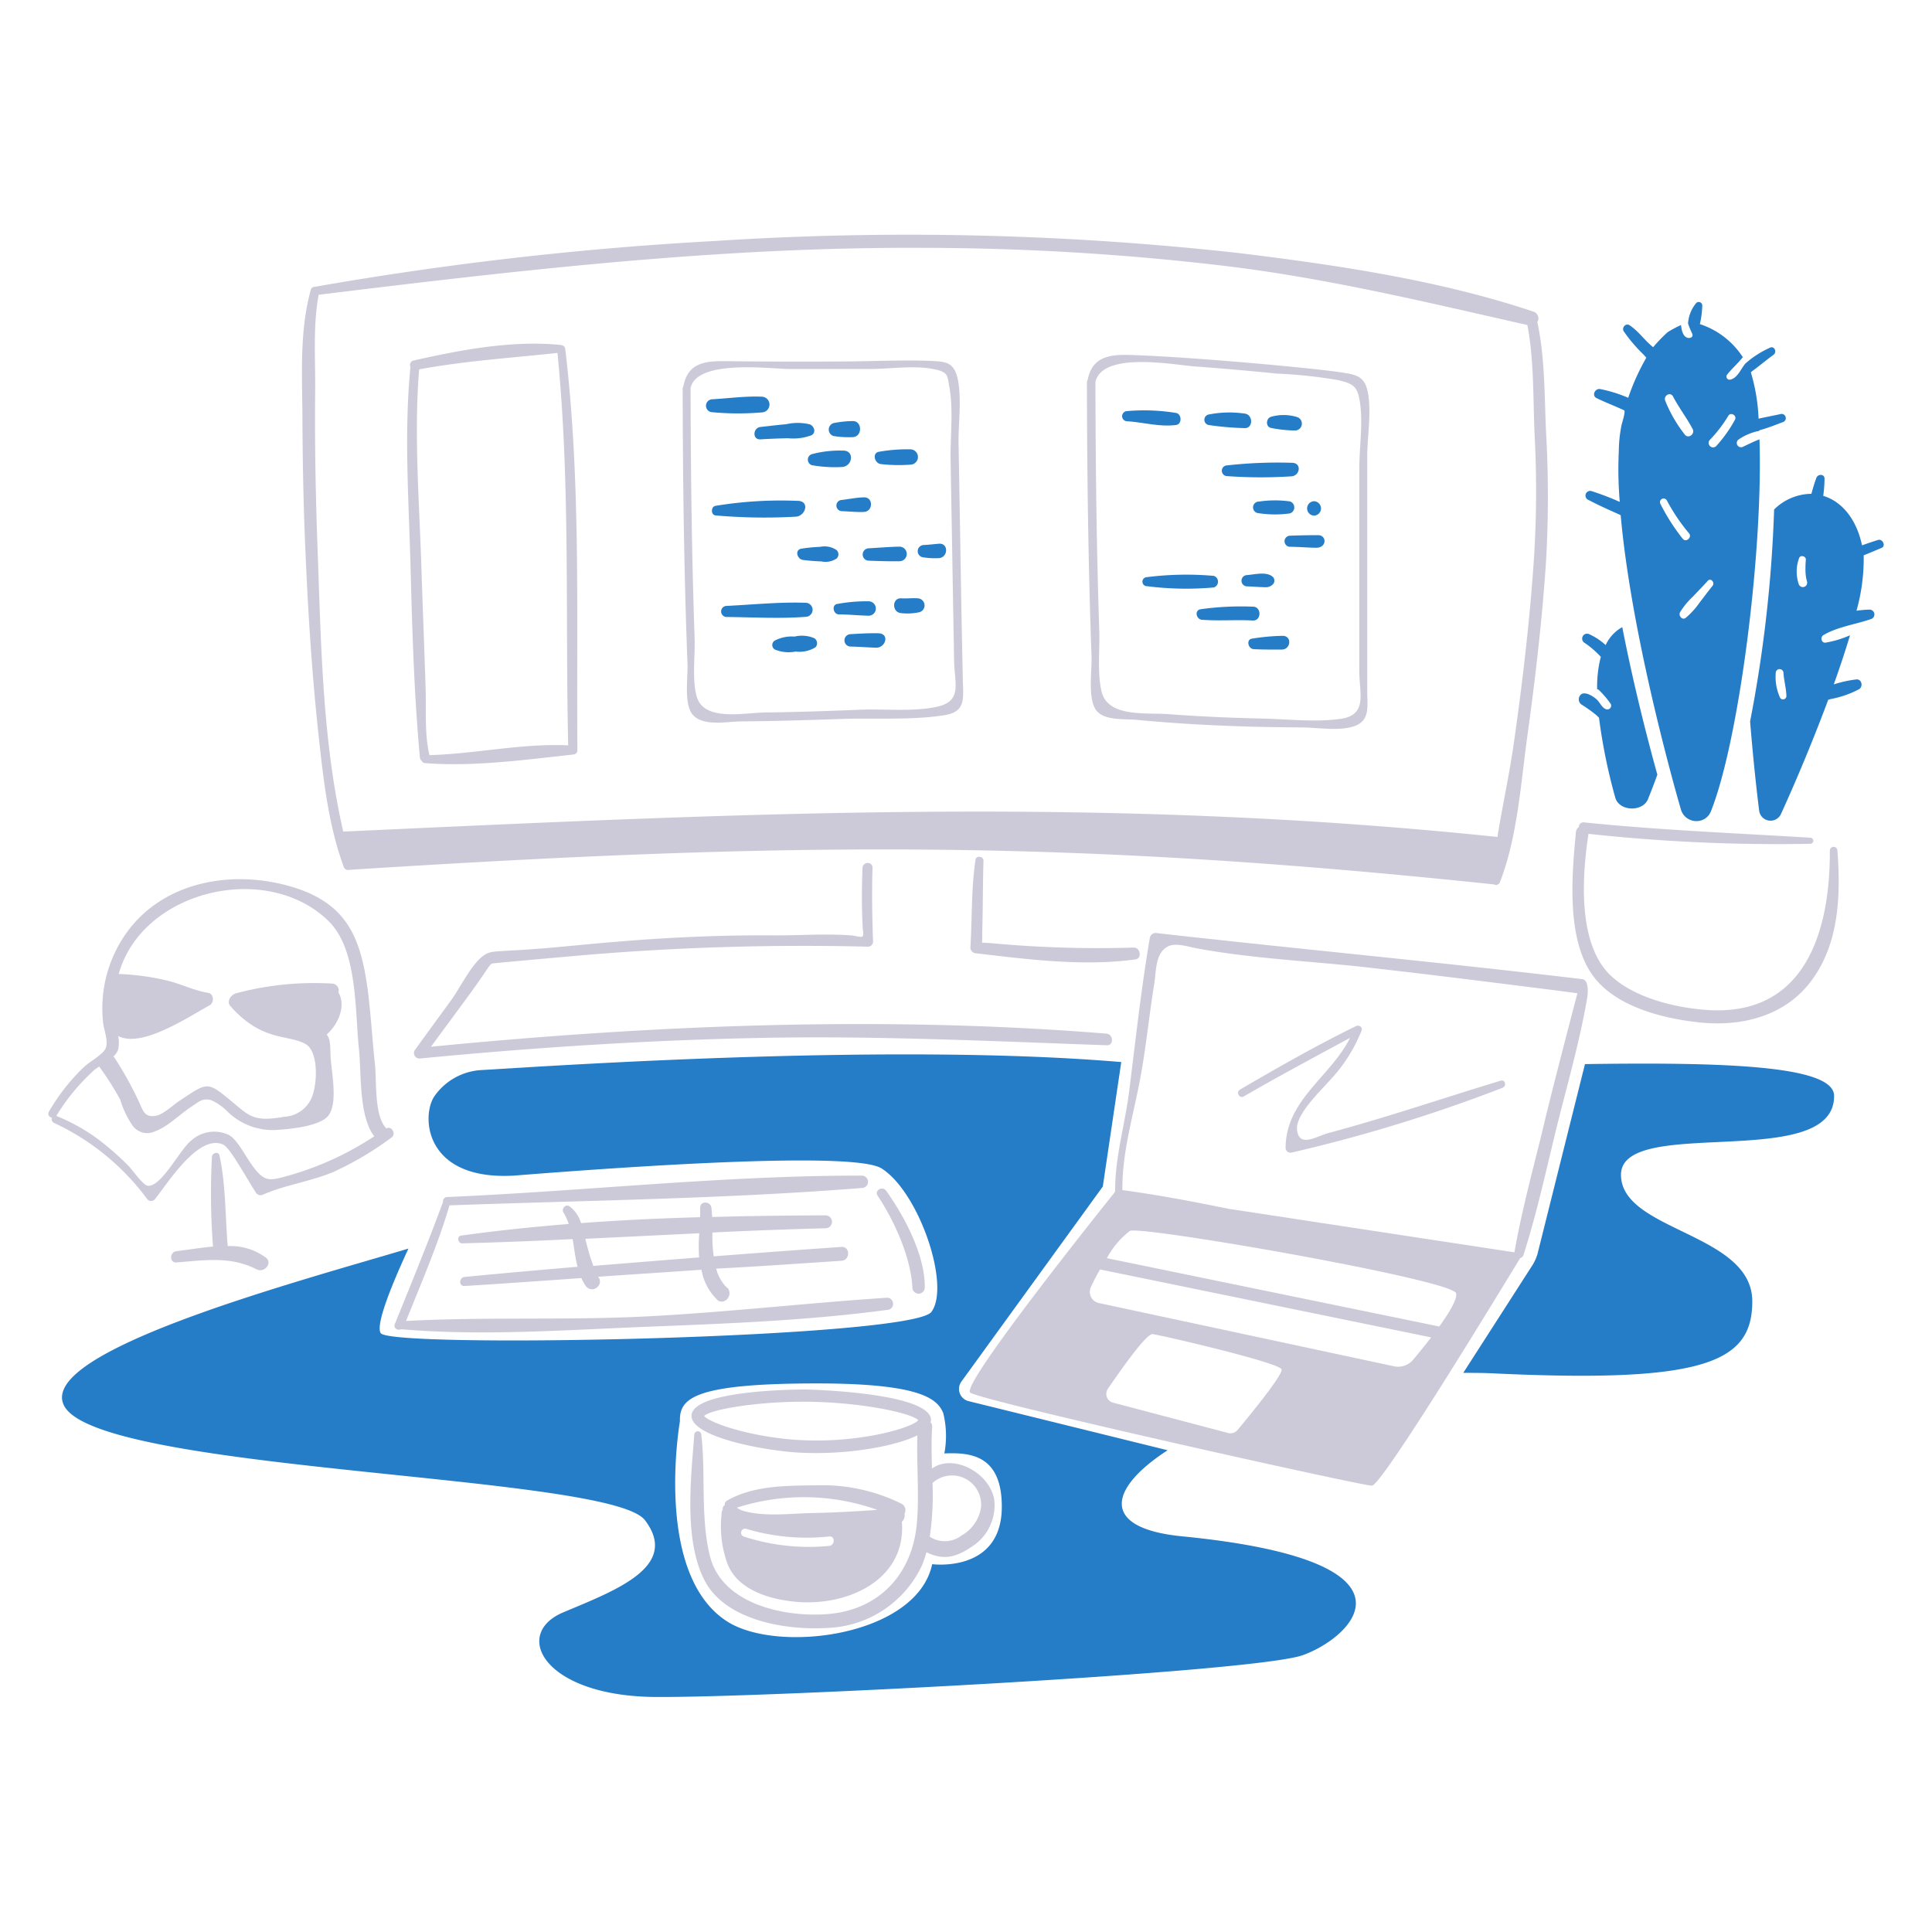 <svg viewBox="0 0 200 200" xmlns="http://www.w3.org/2000/svg"><path d="M122.343 159.037c-8.507-.841-7.571-4.951-1.472-8.908l-20.608-5.085a1.3 1.3 0 0 1-.765-1.989l14.663-20.225 1.911-12.885c-22.9-1.95-56.395.229-66.126.822a6.362 6.362 0 0 0-4.989 2.733c-1.377 2.084-.994 8.718 8.239 8.2 12.235-.975 35.214-2.543 38.062-.746 3.881 2.447 7.169 12.139 5.162 14.854-2.026 2.715-55.917 3.823-57.007 2.2-.554-.841 1.109-4.951 2.868-8.755-11.6 3.46-38.368 10.61-35.673 16.211 3.326 6.978 56.51 7.093 60.161 11.91s-3.116 7.284-8.468 9.54c-5.334 2.255-1.989 8.66 9.5 8.755s61.977-2.542 67.043-4.32c5.087-1.797 13.656-9.749-12.501-12.312ZM96.5 161.924c-1.587 7.475-16.021 9.31-21.259 5.907-7.627-4.932-4.855-20.7-4.855-20.7-.058-2.313 1.242-3.919 14.185-3.919 10.82 0 12.483 1.625 13.076 3.078a9.884 9.884 0 0 1 .114 4.168c2.581-.1 5.927.076 5.946 5.467.035 6.955-7.207 5.999-7.207 5.999Z" fill="#257cc7"></path><path d="M189.864 113.424c-.038-3.135-11.451-3.479-25.788-3.269l-4.914 19.652a4.74 4.74 0 0 1-.611 1.3l-7.074 11.012c1.071 0 2.161 0 3.231.057 21.889 1.032 26.688-1.2 26.688-7.456 0-7.111-13.593-7.245-13.593-13.114.039-6.194 22.157-.229 22.061-8.182Z" fill="#257cc7"></path><path d="M91.851 134.338c-8.411.554-16.785 1.529-25.215 1.95-8.182.4-16.422.019-24.6.459 1.568-3.938 3.307-7.915 4.493-11.968 14.184-.516 28.541-.669 42.688-1.8a.64.64 0 0 0 0-1.28c-14.28-.02-28.676 1.605-42.937 2.217a.447.447 0 0 0-.421.516c-1.567 4.244-3.288 8.45-4.989 12.637-.172.439.306.688.669.535 8.469.726 17.244.057 25.712-.268 8.221-.325 16.575-.65 24.757-1.758a.634.634 0 0 0-.157-1.24Z" fill="#cccad9"></path><path d="M91.736 123.269c-.382-.535-1.261-.038-.879.516 1.74 2.619 3.441 6.385 3.594 9.521a.641.641 0 0 0 1.281 0c.057-3.327-2.103-7.399-3.996-10.037Z" fill="#cccad9"></path><path d="M87.11 130.515c.918-.058.918-1.492 0-1.434-4.416.306-8.813.631-13.229.975-.038-.344-.076-.669-.1-.956-.038-.5-.038-1.013-.038-1.51q5.85-.288 11.719-.44a.669.669 0 0 0 0-1.338c-3.881.019-7.8.057-11.738.172-.019-.306-.038-.612-.076-.937-.077-.726-1.186-.765-1.166 0 0 .325 0 .631-.02.956-4.11.115-8.22.306-12.311.612a3.363 3.363 0 0 0-1.2-1.74c-.383-.268-.861.249-.631.631a5.749 5.749 0 0 1 .554 1.2c-3.747.306-7.475.688-11.145 1.205-.459.057-.344.8.115.8 3.8-.1 7.627-.249 11.432-.44.172.956.267 1.95.516 2.867q-5.85.487-11.7 1.052c-.592.057-.612.975 0 .937 4.034-.249 8.068-.536 12.1-.822a4.461 4.461 0 0 0 .421.783.789.789 0 0 0 1.223.153c.019-.019.039-.057.077-.076a.718.718 0 0 0 .172-.669c0-.019-.019-.058-.019-.077a1.123 1.123 0 0 0-.153-.248c3.575-.249 7.13-.478 10.7-.727a5.713 5.713 0 0 0 1.7 3.174c.611.42 1.338-.268 1.185-.918 0-.019-.019-.038-.019-.076a.708.708 0 0 0-.287-.383 4.14 4.14 0 0 1-1.051-1.911c4.328-.223 8.649-.53 12.969-.815Zm-26.018-.421a31.949 31.949 0 0 1-.5-1.854l11.8-.574a15.624 15.624 0 0 0-.019 2.5q-5.478.431-10.954.88c-.119-.398-.289-.818-.327-.952Z" fill="#cccad9"></path><path d="M190.209 88.056a.392.392 0 0 0-.784 0c.038 8.354-2.562 17.148-12.637 16.5-3.307-.211-7.7-1.262-10.132-3.652-3.383-3.326-2.867-10.3-2.217-14.586a180.922 180.922 0 0 0 22.978 1.032.316.316 0 0 0 0-.631c-7.838-.478-15.618-.783-23.437-1.586a.468.468 0 0 0-.535.478.709.709 0 0 0-.306.535c-.421 4.435-1.052 11.3 1.93 15.083 2.467 3.135 7.475 4.3 11.222 4.646 4.225.363 8.488-.765 11.145-4.244 2.964-3.902 3.117-8.931 2.773-13.575Z" fill="#cccad9"></path><path d="M58.511 36.1a.43.43 0 0 0-.115-.229c-.019-.019-.019-.038-.038-.038a.418.418 0 0 0-.21-.1c-.019 0-.039-.019-.058-.019-5.027-.516-10.361.5-15.274 1.606a.452.452 0 0 0-.325.65c-.688 6.939-.153 14.146.019 21.086.172 6.461.363 12.923.956 19.346a.519.519 0 0 0 .191.364.391.391 0 0 0 .325.229c4.99.4 10.342-.344 15.313-.879.019 0 .038-.019.057-.019a.424.424 0 0 0 .421-.459c-.115-13.766.382-27.855-1.262-41.538ZM44.46 78.172c-.535-2.179-.325-4.722-.4-6.94-.133-4.186-.306-8.373-.439-12.559-.211-6.749-.784-13.688-.23-20.437 4.78-.879 9.521-1.185 14.319-1.7 1.338 13.5.8 27.089 1.109 40.624-4.743-.231-9.599.878-14.359 1.012Z" fill="#cccad9"></path><path d="M160.061 44.985c-.191-3.785-.1-7.9-.918-11.643a.732.732 0 0 0-.42-1.089c-9.712-3.25-20.226-4.8-30.339-6.041a309.745 309.745 0 0 0-54.426-1.262 349.534 349.534 0 0 0-41.37 4.741.42.42 0 0 0-.42.325c-1.186 4.321-.88 8.87-.861 13.306.019 4.683.115 9.367.325 14.051.268 6.232.669 12.464 1.339 18.677.5 4.588 1.013 9.348 2.619 13.707a.485.485 0 0 0 .592.287c45.824-2.925 74.213-3.155 118.469 1.51a.438.438 0 0 0 .612-.21c1.835-4.7 2.179-10.343 2.867-15.294.822-5.945 1.51-11.891 1.912-17.874a117.043 117.043 0 0 0 .019-13.191Zm-1.319 13.592c-.44 6.175-1.166 12.33-2.046 18.448-.458 3.193-1.166 6.4-1.682 9.616-41.236-4.3-78.055-2.447-119.482-.555-2.141-9.29-2.294-19.327-2.638-28.713-.21-5.6-.325-11.222-.268-16.823.039-3.25-.248-6.806.364-10.037 20.78-2.542 41.426-4.951 62.4-4.856a267.478 267.478 0 0 1 31.275 1.855c10.706 1.281 20.972 3.766 31.448 6.136.726 3.747.573 7.915.765 11.681a109.469 109.469 0 0 1-.136 13.248Z" fill="#cccad9"></path><path d="M39.967 116.827a.481.481 0 0 0-.076-.134c-1.147-1.338-.9-4.837-1.071-6.481-.286-2.6-.42-5.219-.764-7.819-.727-5.352-2.161-8.87-7.781-10.571-5.831-1.759-12.732-.765-16.727 4.148a13.463 13.463 0 0 0-2.887 9.769c.057.822.592 2.007.287 2.753-.249.65-1.644 1.395-2.218 1.931a20.559 20.559 0 0 0-3.67 4.664.407.407 0 0 0 .325.612.417.417 0 0 0 .229.554 25.183 25.183 0 0 1 9.654 7.915.52.52 0 0 0 .746 0c1.242-1.511 4.51-6.857 7.092-5.678.691.315 2.162 3.047 3.384 4.97a.574.574 0 0 0 .764.192c2.352-1.014 4.894-1.339 7.265-2.333a33.244 33.244 0 0 0 6-3.556c.538-.363.022-1.28-.552-.936Zm-10.036 4.855c-1.969.536-2.485.765-3.747-.936-.878-1.186-1.7-2.962-2.619-3.308a3.523 3.523 0 0 0-3.747.612c-1.147.86-3.1 4.837-4.512 4.7-.5-.038-1.625-1.7-2.083-2.141a29.38 29.38 0 0 0-2.964-2.6 19.7 19.7 0 0 0-4.416-2.485h-.019a21.51 21.51 0 0 1 3.938-4.76c.134-.115.325-.23.516-.364v.019a31.914 31.914 0 0 1 2.161 3.4 9.94 9.94 0 0 0 1.281 2.7 1.869 1.869 0 0 0 2.332.592c1.3-.458 2.581-1.777 3.728-2.523.879-.574 1.128-.918 2.064-.707a5.574 5.574 0 0 1 1.759 1.242 6.708 6.708 0 0 0 4.913 1.855c1.3-.077 4.493-.344 5.429-1.434 1.128-1.319.306-4.8.268-6.347-.038-.994 0-1.625-.4-2.1 1.223-1.07 2.026-2.982 1.223-4.359a.71.71 0 0 0-.65-.917 31.339 31.339 0 0 0-9.979 1.013c-.538.179-.971.854-.555 1.319 3.313 3.75 6.013 2.895 7.8 3.938 1.434.841 1.205 4.646.44 5.888a3.26 3.26 0 0 1-2.638 1.625c-3.155.555-3.594-.019-5.468-1.587-2.561-2.122-2.485-1.988-5.333-.114-.708.459-1.759 1.491-2.543 1.606-1.243.191-1.3-.612-1.816-1.644a36.785 36.785 0 0 0-2.447-4.378.623.623 0 0 0-.115-.115 1.671 1.671 0 0 0 .478-.669 3.075 3.075 0 0 0 .019-1.453c2.406 1.232 6.937-1.767 9.482-3.192.478-.268.44-1.186-.172-1.281-1.453-.23-2.772-.918-4.205-1.262a25.58 25.58 0 0 0-5.047-.688 10.979 10.979 0 0 1 1.185-2.7c4.033-6.516 14.815-8.351 20.528-2.788 3.039 2.963 2.733 9.272 3.154 13.21.268 2.428-.038 6.978 1.587 9.081a31.938 31.938 0 0 1-8.81 4.052Z" fill="#cccad9"></path><path d="M23.565 129c0-.019.019-.038 0-.076-.249-3.059-.191-6.29-.841-9.291-.1-.478-.727-.306-.784.1a73.708 73.708 0 0 0 .1 9.195c0 .038.019.076.019.115-1.319.114-2.639.344-3.786.477-.726.077-.764 1.224 0 1.167 2.964-.23 5.6-.669 8.316.726.746.382 1.664-.631.937-1.223a6.153 6.153 0 0 0-3.961-1.19Z" fill="#cccad9"></path><path d="M114.524 107c-23.189-1.874-46.78-.9-69.911 1.357 1.109-1.51 2.217-3 3.307-4.493 2.78-3.738 2.7-4.059 3.1-4.129.457-.069 9.325-.852 9.425-.86A269.673 269.673 0 0 1 89.863 98a.526.526 0 0 0 .516-.516c-.095-2.542-.134-5.1-.057-7.647.019-.669-.994-.669-1.033 0q-.086 2.065-.057 4.13c.019.707.038 1.414.077 2.122.019.229.133.745-.039.86-.134.1-.8-.077-.975-.1-2.753-.229-5.5 0-8.258-.019-5.449-.038-10.9.211-16.326.669-2.39.192-4.76.44-7.15.65-5.385.435-5.653.187-6.462.746-1.3.879-2.5 3.441-3.422 4.684-1.261 1.72-2.5 3.422-3.747 5.142a.572.572 0 0 0 .5.86c11.814-1.147 23.667-1.911 35.538-2.141 11.891-.229 23.705.344 35.6.765.74.057.721-1.147-.044-1.205Z" fill="#cccad9"></path><path d="M117.372 98.092a120.183 120.183 0 0 1-14.605-.44c-.344-.038-.746-.038-1.109-.076a9.443 9.443 0 0 0 .019-1.032c.077-2.486.058-4.971.134-7.437.019-.459-.745-.593-.822-.115-.459 2.983-.344 6.1-.535 9.1a.61.61 0 0 0 .592.593c5.334.63 11.165 1.376 16.5.63.687-.076.515-1.242-.174-1.223Z" fill="#cccad9"></path><path d="m99.46 59.208-.23-13.287c-.038-2.1.364-4.76-.114-6.8-.383-1.606-1.186-1.683-2.7-1.759-2.982-.115-6.022.038-9 .057-3.766.019-7.513.019-11.279-.019-2.428-.019-4.856-.287-5.391 2.581a.427.427 0 0 0-.077.249c.019 9.5.134 18.983.5 28.484.058 1.319-.344 3.862.383 5.047.936 1.529 3.67.937 5.1.918 3.46-.02 6.92-.134 10.381-.249 3.5-.134 7.341.153 10.782-.4 2.217-.364 1.892-1.817 1.854-3.652-.075-3.734-.152-7.442-.209-11.17Zm-2.466 13.955c-2.428.536-5.449.211-7.934.306-3.307.134-6.614.249-9.922.287-2.141.038-6.232.937-7-1.606-.516-1.72-.172-4.244-.229-6.041-.306-8.641-.4-17.282-.421-25.923v-.038c.708-2.963 8.125-1.969 10.209-1.95h8.354c2.007 0 4.359-.363 6.328-.038 1.854.325 1.663.669 1.892 1.873.44 2.352.1 5.124.134 7.494.058 3.69.134 7.36.191 11.05l.172 9.864c.042 2.294.883 4.149-1.774 4.722Z" fill="#cccad9"></path><path d="M141.556 40.416c-.364-1.568-1.339-1.644-2.753-1.874-3.1-.462-14.7-1.514-20.8-1.759-2.428-.095-4.855-.3-5.41 2.543a.427.427 0 0 0-.076.249c.019 9.463.134 18.906.478 28.369.057 1.434-.383 4.111.382 5.43.765 1.3 3.078 1.013 4.32 1.147 3.786.363 7.59.573 11.375.688 1.874.057 3.747.076 5.64.095 1.606 0 3.785.383 5.314-.076 1.855-.535 1.51-2.084 1.51-3.69V47.107c.02-2.027.478-4.684.02-6.691Zm-2.715 33.99c-2.6.382-5.525.038-8.144-.019-3.25-.077-6.5-.21-9.731-.459-2.351-.172-6.308.363-6.939-2.371-.44-1.911-.172-4.282-.229-6.251-.287-8.583-.383-17.148-.4-25.731v-.039c.746-3.192 8.163-1.758 10.266-1.605 2.848.21 5.7.458 8.526.745a49.265 49.265 0 0 1 6.309.669c1.548.363 1.969.65 2.217 1.931.44 2.218 0 4.951 0 7.188v21.144c.018 2.198.84 4.377-1.875 4.798Z" fill="#cccad9"></path><path d="M163.789 101.361c-14.7-1.759-29.421-3.116-44.142-4.779a.611.611 0 0 0-.611.478c-.9 5.257-1.472 10.571-2.141 15.867-.421 3.422-1.492 6.92-1.453 10.38a.381.381 0 0 0-.077.153c-1.185 1.491-15.924 19.882-14.93 20.7 1.032.841 40.451 9.635 41.579 9.635 1.052 0 13.382-20.321 15.351-23.552a.521.521 0 0 0 .345-.325c1.395-4.359 2.37-8.89 3.46-13.325 1.109-4.435 2.389-8.889 3.154-13.4.019-.188.229-1.756-.535-1.832ZM128.1 148.045a.961.961 0 0 1-.937.306l-11.951-3.151a.937.937 0 0 1-.535-1.414c1.319-1.931 3.995-5.754 4.645-5.678.861.1 13.172 2.963 13.344 3.651.153.57-3.384 4.871-4.566 6.286Zm16.173-6.615-30.511-6.538a1.185 1.185 0 0 1-.841-1.644c.23-.5.555-1.147.956-1.835l34.277 7.035a83.826 83.826 0 0 1-1.835 2.275 2.041 2.041 0 0 1-2.049.707Zm4.722-4.11-34.411-7.073a8.738 8.738 0 0 1 2.39-2.829c1.4-.517 33.4 5.066 33.761 6.461.15.574-.691 1.988-1.743 3.441Zm10.878-21.1c-1.071 4.454-2.313 8.909-3.1 13.42l-29.632-4.511c-3.632-.746-7.264-1.434-10.954-1.931-.038-3.671.994-7.227 1.7-10.782.707-3.5 1.032-7.074 1.605-10.61.211-1.338.1-3.135 1.4-3.824.784-.42 2.1.019 2.906.172 5.907 1.109 12.063 1.339 18.027 2.027 6.232.707 12.464 1.491 18.678 2.275.936.114 1.873.248 2.791.363-.002.014-2.354 8.942-3.424 13.396Z" fill="#cccad9"></path><path d="M155.339 111.875c-5.945 1.8-11.795 3.805-17.8 5.411-1.243.325-3.059 1.586-3.269-.325-.172-1.568 2.37-3.958 3.25-4.971a16.287 16.287 0 0 0 3.441-5.334c.115-.344-.287-.573-.574-.439-4.11 2.007-8.086 4.282-12.024 6.576-.459.268-.038.975.4.707 3.613-2.1 7.322-4.072 10.993-6.06-2.027 4.053-6.653 6.4-6.672 11.394a.509.509 0 0 0 .631.478 160.318 160.318 0 0 0 21.793-6.691c.5-.172.328-.899-.169-.746Z" fill="#cccad9"></path><path d="M73.728 42.672a28.965 28.965 0 0 0 5.143.019.813.813 0 0 0 0-1.625c-1.7-.077-3.441.172-5.143.267a.67.67 0 0 0 0 1.339Z" fill="#257cc7"></path><path d="M78.718 45.482q1.434-.087 2.867-.115a5.372 5.372 0 0 0 2.409-.306c.516-.267.306-.937-.153-1.128a5.292 5.292 0 0 0-2.447-.019c-.9.077-1.778.191-2.676.287-.8.1-.841 1.338 0 1.281Z" fill="#257cc7"></path><path d="M86.288 45.138a9.6 9.6 0 0 0 1.95.114c1.071 0 1.051-1.72 0-1.663a11.135 11.135 0 0 0-1.95.21.7.7 0 0 0 0 1.339Z" fill="#257cc7"></path><path d="M87.263 46.648a11.276 11.276 0 0 0-3.212.363.6.6 0 0 0 0 1.147 13.768 13.768 0 0 0 3.046.189c1.183-.009 1.403-1.737.166-1.699Z" fill="#257cc7"></path><path d="M91.2 48.043a16.406 16.406 0 0 0 3.059.058.794.794 0 0 0 0-1.587 16.953 16.953 0 0 0-3.25.249c-.765.114-.478 1.223.191 1.28Z" fill="#257cc7"></path><path d="M82.541 51.848a41.74 41.74 0 0 0-8.469.516c-.478.076-.516.918 0 .994a58.459 58.459 0 0 0 8.231.133c1.11-.007 1.576-1.661.238-1.643Z" fill="#257cc7"></path><path d="M87.167 52.918c.746.019 1.511.115 2.275.077.956-.058.975-1.53 0-1.51-.764.019-1.51.172-2.275.267a.583.583 0 0 0 0 1.166Z" fill="#257cc7"></path><path d="M83.115 57.965c.63.077 1.28.134 1.911.153a2.082 2.082 0 0 0 1.587-.306.605.605 0 0 0 0-.86 2.2 2.2 0 0 0-1.7-.344 16.713 16.713 0 0 0-1.95.191c-.727.115-.44 1.09.153 1.166Z" fill="#257cc7"></path><path d="M89.92 58.042c1.071.038 2.122.076 3.193.057a.755.755 0 0 0 0-1.51c-1.071.019-2.122.114-3.193.172a.641.641 0 0 0 0 1.281Z" fill="#257cc7"></path><path d="M95.617 57.7a7.529 7.529 0 0 0 1.606.076c.937-.1.975-1.548 0-1.491-.535.038-1.051.115-1.606.134a.641.641 0 0 0 0 1.281Z" fill="#257cc7"></path><path d="M75.2 63.872c2.734.02 5.506.192 8.22-.019a.727.727 0 0 0 0-1.453c-2.733-.095-5.486.192-8.22.325a.574.574 0 0 0 0 1.147Z" fill="#257cc7"></path><path d="M86.862 63.605c1.032 0 2.045.114 3.058.134a.746.746 0 0 0 0-1.492 16.453 16.453 0 0 0-3.211.268c-.65.057-.478 1.09.153 1.09Z" fill="#257cc7"></path><path d="M93.285 63.471a5.838 5.838 0 0 0 1.912-.1.734.734 0 0 0-.192-1.433c-.573-.039-1.147.038-1.72 0-.975-.039-.956 1.472 0 1.529Z" fill="#257cc7"></path><path d="M80.209 67.237a3.745 3.745 0 0 0 2.16.21 3.124 3.124 0 0 0 2.046-.439.61.61 0 0 0-.115-.937 3.242 3.242 0 0 0-2.046-.172 3.827 3.827 0 0 0-2.026.4.539.539 0 0 0-.019.937Z" fill="#257cc7"></path><path d="M90.9 65.555c-.956-.019-1.911.038-2.867.095a.641.641 0 0 0 0 1.281c.88.018 1.786.088 2.642.12 1.007.038 1.471-1.478.225-1.496Z" fill="#257cc7"></path><path d="M116.665 43.608c1.663.1 3.4.612 5.085.383.631-.077.593-1.128 0-1.243a20.56 20.56 0 0 0-5.085-.191.526.526 0 0 0 0 1.051Z" fill="#257cc7"></path><path d="M125.077 43.991a30.2 30.2 0 0 0 3.708.325c.975.095.975-1.453 0-1.511a10.991 10.991 0 0 0-3.708.115.558.558 0 0 0 0 1.071Z" fill="#257cc7"></path><path d="M131.576 44.3a13.634 13.634 0 0 0 2.486.267.714.714 0 0 0 .191-1.4 4.727 4.727 0 0 0-2.677-.02c-.516.153-.592 1.033 0 1.148Z" fill="#257cc7"></path><path d="M133.775 47.91a46.868 46.868 0 0 0-6.748.267.555.555 0 0 0-.02 1.109 48.787 48.787 0 0 0 6.679.024c.883-.054 1.102-1.364.089-1.4Z" fill="#257cc7"></path><path d="M130.315 53.129a11.33 11.33 0 0 0 3.211.019.65.65 0 0 0 0-1.243 11.333 11.333 0 0 0-3.211.019.6.6 0 0 0 0 1.2Z" fill="#257cc7"></path><path d="M136.031 53.377a.746.746 0 0 0 0-1.491.746.746 0 0 0 0 1.491Z" fill="#257cc7"></path><path d="M136.451 55.4q-1.463 0-2.925.057a.574.574 0 0 0 0 1.147c.9 0 1.8.089 2.706.1 1.151.014 1.124-1.304.219-1.304Z" fill="#257cc7"></path><path d="M118.711 60.68a32.427 32.427 0 0 0 6.939.134.63.63 0 0 0 0-1.2 32.4 32.4 0 0 0-6.939.134.469.469 0 0 0 0 .937Z" fill="#257cc7"></path><path d="M129.072 60.7c.5.019 1.013.057 1.51.076s.8.077 1.186-.286a.543.543 0 0 0 0-.765c-.631-.593-1.912-.249-2.7-.191a.584.584 0 0 0 0 1.166Z" fill="#257cc7"></path><path d="M124.427 64.159c1.739.134 3.517-.019 5.257.077.917.057.937-1.453 0-1.434a30.1 30.1 0 0 0-5.41.267c-.65.115-.44 1.052.153 1.09Z" fill="#257cc7"></path><path d="M132.781 65.822a21.958 21.958 0 0 0-3.154.287c-.65.077-.44 1.052.152 1.09.966.055 1.949.041 2.917.042.931.002 1.079-1.419.085-1.419Z" fill="#257cc7"></path><path d="M102.92 155.2c-.535-2.81-4.282-4.741-6.443-3.174-.038-1.453-.076-2.886.02-4.282a.634.634 0 0 0-.172-.516 1.018 1.018 0 0 0 .057-.23c-.057-2.848-12.675-3.154-12.789-3.154-.115-.019-11.853-.057-12.006 2.677-.115 2.179 7.169 3.594 10.916 3.842.669.038 1.319.057 1.988.057 4.263 0 8.45-.822 10.476-1.835-.095 3.04.211 6.1-.057 9.119-.459 5.238-3.9 8.985-9.272 9.387-4.492.344-10.9-1.052-12.139-5.984-1.013-4.034-.421-8.469-.9-12.579a.363.363 0 0 0-.726 0c-.344 4.492-1.109 11.011 1.109 15.16 2.179 4.091 8.449 5.1 12.655 4.836a11.244 11.244 0 0 0 9.807-6.48 11.411 11.411 0 0 0 .459-1.358c1.625.8 2.925.631 4.665-.554a5.074 5.074 0 0 0 2.352-4.932Zm-20.36-6.137c-4.913-.325-9.1-1.759-9.673-2.485.726-.688 5.429-1.472 10.228-1.472h.458c5.583.057 10.782 1.166 11.49 1.912-.708.836-6.347 2.442-12.503 2.04Zm18.984 7.073a4.073 4.073 0 0 1-1.989 2.811 2.853 2.853 0 0 1-3.307.134 29.927 29.927 0 0 0 .287-5.564 3.013 3.013 0 0 1 5.009 2.614Z" fill="#cccad9"></path><path d="M75.315 161.905c1.032 2.581 4.053 3.556 6.595 3.861 5.525.708 11.948-2.083 11.451-8.239a.837.837 0 0 0 .268-.822.751.751 0 0 0-.287-1.032 18.568 18.568 0 0 0-8.947-1.912c-3.058.038-6.423.019-9.138 1.587a.464.464 0 0 0-.229.458.45.45 0 0 0-.21.459.759.759 0 0 0-.115.44 11.332 11.332 0 0 0 .612 5.2Zm10.514-1.874a21.662 21.662 0 0 1-8.851-.975.418.418 0 0 1 .229-.8 22.01 22.01 0 0 0 8.641.8c.612-.076.612.918-.019.975Zm4.99-3.727c-2.237.152-4.493.286-6.729.325s-5.105.439-7.341-.287a3.875 3.875 0 0 1-.478-.268 22.712 22.712 0 0 1 14.548.226Z" fill="#cccad9"></path><path d="M166.236 66.74c0 .019-.019.019-.019.038a6.507 6.507 0 0 0-1.664-1.109.51.51 0 0 0-.516.88A9.533 9.533 0 0 1 165.72 68c0 .019-.02.038-.02.057a12.4 12.4 0 0 0-.363 3.288.368.368 0 0 1 .23.134 9.938 9.938 0 0 1 1.166 1.376.392.392 0 0 1-.44.574c-.459-.134-.65-.688-.975-.994s-1.109-.841-1.587-.593a.662.662 0 0 0-.019 1.09 14.662 14.662 0 0 1 1.53 1.09c.095.095.191.172.286.286a58.269 58.269 0 0 0 1.683 8.259c.4 1.434 2.829 1.51 3.383.172a73 73 0 0 0 .975-2.543c-1.051-3.785-2.485-9.386-3.632-15.274a4.054 4.054 0 0 0-1.701 1.818Z" fill="#257cc7"></path><path d="M182.141 45.482c-.573.21-1.128.5-1.7.764a.441.441 0 0 1-.44-.764 5.618 5.618 0 0 1 2.122-.88v-.057c.86-.229 1.7-.573 2.428-.841a.436.436 0 0 0-.23-.841c-.764.172-1.529.306-2.274.478a19.244 19.244 0 0 0-.8-4.8 4.581 4.581 0 0 1 .363-.286c.669-.5 1.3-1.033 1.988-1.53.4-.306.057-.994-.421-.707a9.9 9.9 0 0 0-2.485 1.606c-.478.535-.8 1.529-1.606 1.682a.325.325 0 0 1-.286-.535c.478-.612 1.07-1.109 1.567-1.74.019-.019.019-.038.058-.038a8.388 8.388 0 0 0-4.455-3.441 9.532 9.532 0 0 0 .249-1.931.368.368 0 0 0-.631-.249 3.664 3.664 0 0 0-.841 2.122 10.24 10.24 0 0 0 .44 1.071c.133.363-.287.5-.555.382-.459-.172-.573-.9-.612-1.3a11.329 11.329 0 0 0-1.395.746 16.226 16.226 0 0 0-1.491 1.548c-.88-.688-1.491-1.644-2.447-2.275-.383-.248-.822.23-.612.612a15.956 15.956 0 0 0 2.026 2.39c.115.114.211.229.325.363a23.247 23.247 0 0 0-1.873 4.148 14.244 14.244 0 0 0-2.887-.9c-.535-.115-.936.669-.382.937.937.458 1.912.822 2.848 1.261.172.1-.229 1.339-.267 1.511a14.333 14.333 0 0 0-.287 2.733 40 40 0 0 0 .1 5.238 27.614 27.614 0 0 0-2.944-1.127.486.486 0 0 0-.383.879c.918.478 1.855.918 2.81 1.338.211.1.4.172.612.287 1.032 11.6 5.009 26.229 6.232 30.453A1.659 1.659 0 0 0 175.6 85a1.592 1.592 0 0 0 1.529-1.052c2.947-7.458 5.394-27.034 5.012-38.466Zm-8.947-4.435c.593 1.147 1.415 2.2 2.027 3.364.267.478-.383 1.033-.784.612a14.369 14.369 0 0 1-2.046-3.518c-.229-.535.517-.994.803-.458Zm-.65 10.743a19.488 19.488 0 0 0 2.275 3.384c.4.4-.248 1.032-.611.612a20.438 20.438 0 0 1-2.314-3.613.377.377 0 0 1 .65-.383Zm4.741 8.852c-.478.592-.917 1.185-1.376 1.778a7.78 7.78 0 0 1-1.415 1.548c-.363.268-.764-.249-.573-.593a7.786 7.786 0 0 1 1.338-1.625c.5-.535 1.032-1.07 1.529-1.625.306-.344.765.175.497.517Zm2.315-17.187a13.747 13.747 0 0 1-1.95 2.734.46.46 0 0 1-.65-.65 14.1 14.1 0 0 0 1.911-2.485c.248-.44.936-.038.689.401Z" fill="#257cc7"></path><path d="M194.4 55.9c-.554.172-1.109.363-1.644.554-.593-2.81-2.16-4.569-4.014-5.123a14.528 14.528 0 0 0 .133-1.759c.019-.516-.669-.535-.841-.115a16.835 16.835 0 0 0-.516 1.663 5.534 5.534 0 0 0-3.862 1.625 138.4 138.4 0 0 1-2.485 21.928c.325 4.071.727 7.589.937 9.252a1.188 1.188 0 0 0 2.256.344 184.92 184.92 0 0 0 4.894-11.833c.1-.019.191-.057.286-.077a10.279 10.279 0 0 0 2.906-1.013c.44-.267.287-1.051-.267-1.013a12.294 12.294 0 0 0-2.352.516 105.52 105.52 0 0 0 1.683-5.085 10.771 10.771 0 0 1-2.543.765c-.44.038-.554-.574-.21-.784 1.453-.86 3.345-1.109 4.932-1.663a.5.5 0 0 0-.134-.975 11.844 11.844 0 0 0-1.376.114 19.83 19.83 0 0 0 .745-5.735c.612-.248 1.224-.5 1.835-.764.492-.152.148-.993-.363-.822Zm-10.118 16.346a5.188 5.188 0 0 1-.459-2.581.4.4 0 0 1 .8 0c.058.822.287 1.606.306 2.409a.355.355 0 0 1-.647.172Zm1.912-11.815a4.015 4.015 0 0 1 .057-2.676c.134-.344.727-.172.689.191a10.006 10.006 0 0 0-.039 1.071 4.555 4.555 0 0 0 .058.726c.019.134.057.287.095.44a.448.448 0 1 1-.86.248Z" fill="#257cc7"></path></svg>